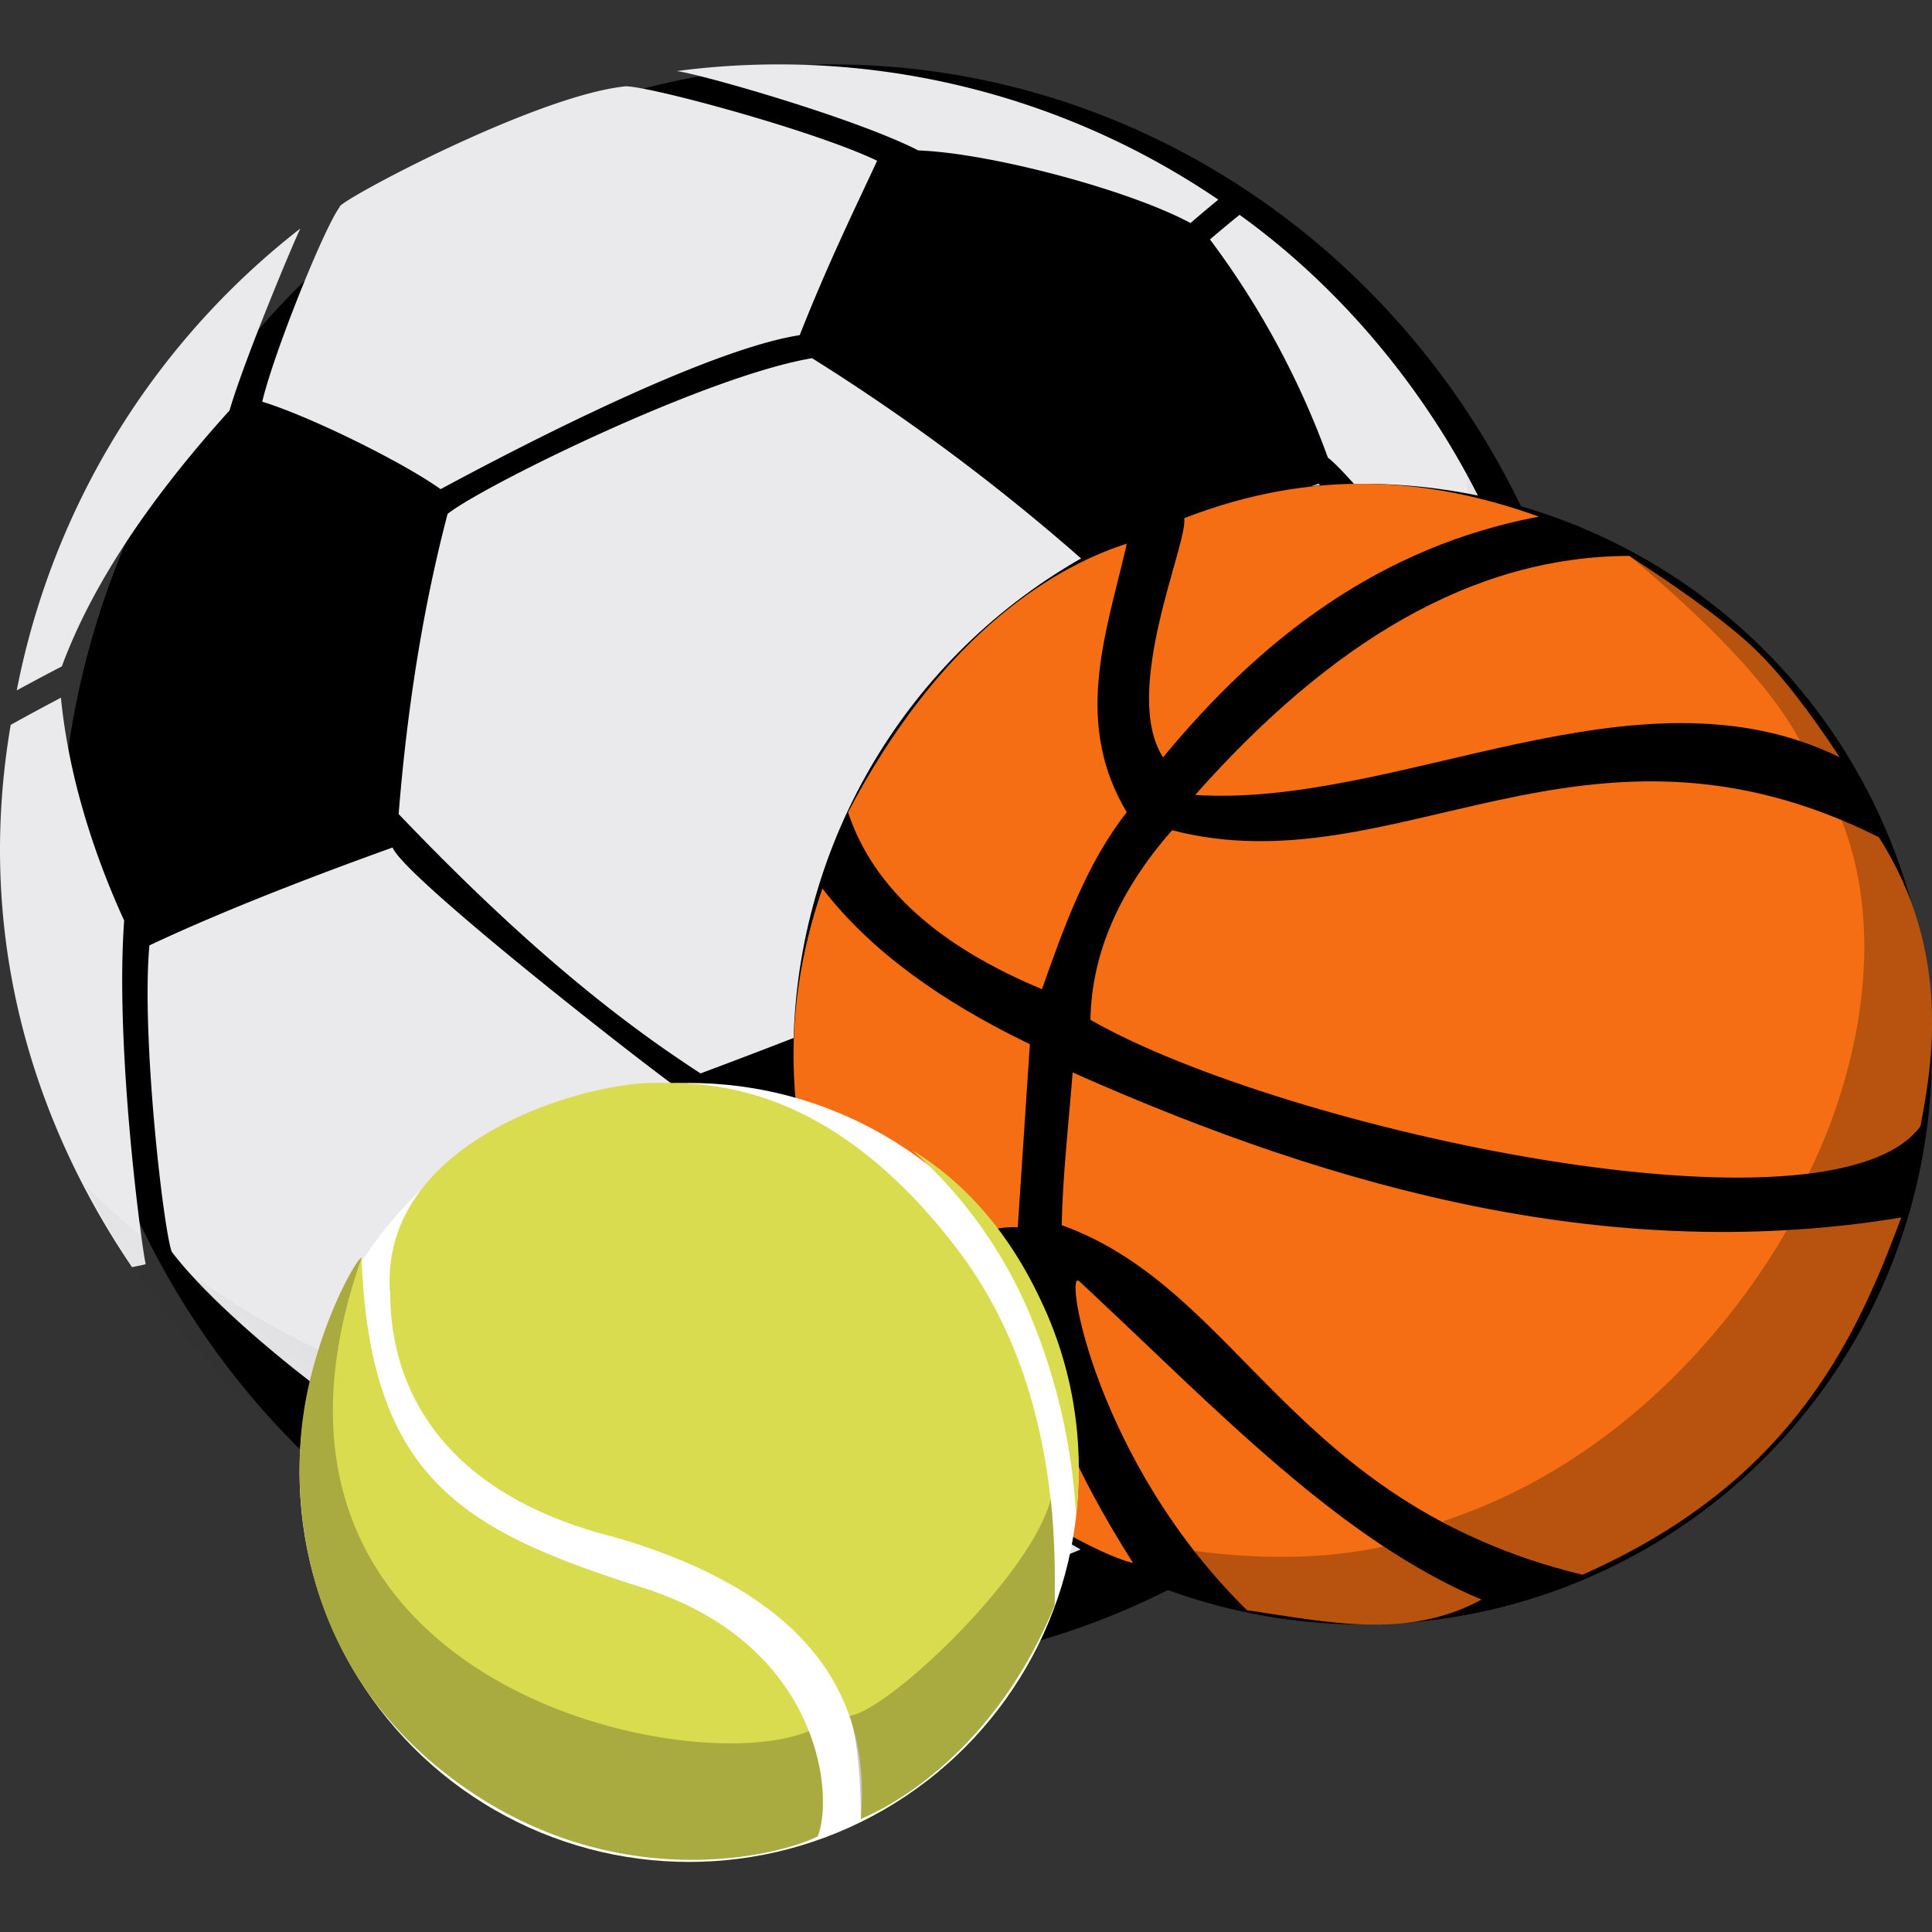 <svg xmlns='http://www.w3.org/2000/svg' xmlns:xlink='http://www.w3.org/1999/xlink' width='15' height='15' viewBox='0 0 15 15'><rect x="0" y="0" width="15" height="15" fill="#333333" stroke="none"/><defs><path id='a' d='M9.55 8.462a57.372 57.372 0 0 0-1.395-1.635c.145-.588.452-2.525.482-2.981.687-.293 1.259-.477 1.6-.59.143.146 1.21 1.298 1.524 2.047a5.733 5.733 0 0 1-.236 2.05c-.538.372-1.18.735-1.975 1.11zm-1.227 2.896l.082.166a6.042 6.042 0 0 1-4.602.044 1.513 1.513 0 0 1-.337-.499c.457-.097 1.844-.56 2.139-.7.714.202 1.47.313 2.268.332.116.154.267.374.45.657zm1.338-2.727a13.369 13.369 0 0 0 1.8-.973c.08.218.096.607.096.837-.873 1.917-2.485 2.755-2.96 2.943a7.87 7.87 0 0 0-.516-.786A9.126 9.126 0 0 0 9.66 8.63zM3.37 10.87c-.663-.358-1.663-1.157-2.037-1.652-.066-.183-.237-1.682-.173-2.378.482-.227 1.112-.481 1.888-.76.093.24 2.152 1.842 2.31 1.936l.065 2.204c-.93.361-1.615.578-2.054.65zm6.94-7.816a6.544 6.544 0 0 0-.916-1.695c.08-.068.156-.132.23-.191 1.272.914 2.175 2.4 2.36 3.76a2.457 2.457 0 0 1-.15.116c-.323-.586-1.295-1.814-1.523-1.99zM7.959 6.812c-.701.316-1.541.656-2.52 1.022a7.289 7.289 0 0 1-.14-.093c-.676-.453-1.386-1.064-2.204-1.921.068-.845.194-1.621.38-2.33.265-.212 1.999-1.069 2.83-1.209A16.182 16.182 0 0 1 8.44 3.877c-.005.431-.312 2.34-.482 2.935zM.473 4.917c.072.733.331 1.38.491 1.73-.075 1.025.152 2.645.168 2.668-.037.01-.072.016-.107.023-.475-.7-1.287-2.182-.942-4.21.125-.07.256-.14.39-.211zM.13 4.86a5.994 5.994 0 0 1 2.202-3.586c-.05.101-.43 1.004-.55 1.413C1.142 3.395.708 4.057.48 4.674c-.12.062-.237.125-.35.186zm3.29-1.563c-.312-.221-1.038-.574-1.384-.678.088-.375.48-1.35.602-1.513C2.605 1.074 4.154.24 4.859.17c.198.002 1.469.346 1.951.578-.153.331-.378.788-.601 1.354-.812.127-2.515 1.05-2.789 1.196zm5.822-2.066C8.759.972 7.685.688 7.13.668 6.63.412 5.405.066 5.253.052a6.071 6.071 0 0 1 4.206.998c-.073.06-.145.12-.216.182z'/></defs><g fill='none' fill-rule='evenodd'><path d='M0 0h15v15H0z'/><g transform='translate(0 .5)'><ellipse cx='6.457' cy='6.234' fill='#000' fill-rule='nonzero' rx='5.992' ry='6.234'/><path fill='#EAEAEC' fill-rule='nonzero' d='M9.55 8.462a57.372 57.372 0 0 0-1.395-1.635c.145-.588.452-2.525.482-2.981.687-.293 1.259-.477 1.6-.59.143.146 1.21 1.298 1.524 2.047a5.733 5.733 0 0 1-.236 2.05c-.538.372-1.18.735-1.975 1.11zm-1.227 2.896l.082.166a6.042 6.042 0 0 1-4.602.044 1.513 1.513 0 0 1-.337-.499c.457-.097 1.844-.56 2.139-.7.714.202 1.47.313 2.268.332.116.154.267.374.45.657zm1.338-2.727a13.369 13.369 0 0 0 1.8-.973c.08.218.096.607.096.837-.873 1.917-2.485 2.755-2.96 2.943a7.87 7.87 0 0 0-.516-.786A9.126 9.126 0 0 0 9.66 8.63zM3.37 10.87c-.663-.358-1.663-1.157-2.037-1.652-.066-.183-.237-1.682-.173-2.378.482-.227 1.112-.481 1.888-.76.093.24 2.152 1.842 2.31 1.936l.065 2.204c-.93.361-1.615.578-2.054.65zm6.94-7.816a6.544 6.544 0 0 0-.916-1.695c.08-.068.156-.132.23-.191 1.272.914 2.175 2.4 2.36 3.76a2.457 2.457 0 0 1-.15.116c-.323-.586-1.295-1.814-1.523-1.99zM7.959 6.812c-.701.316-1.541.656-2.52 1.022a7.289 7.289 0 0 1-.14-.093c-.676-.453-1.386-1.064-2.204-1.921.068-.845.194-1.621.38-2.33.265-.212 1.999-1.069 2.83-1.209A16.182 16.182 0 0 1 8.44 3.877c-.005.431-.312 2.34-.482 2.935zM.473 4.917c.072.733.331 1.38.491 1.73-.075 1.025.152 2.645.168 2.668-.037.01-.072.016-.107.023-.475-.7-1.287-2.182-.942-4.21.125-.07.256-.14.39-.211zM.13 4.86a5.994 5.994 0 0 1 2.202-3.586c-.05.101-.43 1.004-.55 1.413C1.142 3.395.708 4.057.48 4.674c-.12.062-.237.125-.35.186zm3.29-1.563c-.312-.221-1.038-.574-1.384-.678.088-.375.48-1.35.602-1.513C2.605 1.074 4.154.24 4.859.17c.198.002 1.469.346 1.951.578-.153.331-.378.788-.601 1.354-.812.127-2.515 1.05-2.789 1.196zm5.822-2.066C8.759.972 7.685.688 7.13.668 6.63.412 5.405.066 5.253.052a6.071 6.071 0 0 1 4.206.998c-.073.06-.145.12-.216.182z'/><mask id='b' fill='#fff'><use xlink:href='#a'/></mask><path fill='#000' fill-rule='nonzero' d='M8.805 11.344c-2.917 1.494-6.622.374-8.136-2.63 1.6 1.556 3.942 2.369 6.205 1.473 5.299-2.246 4.514-5.895 4.514-7.016 1.55 2.908.499 6.58-2.583 8.173z' mask='url(#b)' opacity='.25'/><g fill-rule='nonzero' transform='translate(6.16 3.256)'><ellipse cx='4.419' cy='4.428' fill='#000' rx='4.419' ry='4.428'/><path fill='#F56E14' d='M3.52 8.744C2.35 7.595 2.096 6.09 2.218 6.19l.075.07c.99.925 1.957 1.947 3.049 2.403-.58.316-1.203.172-1.822.082zM2.167 4.57c2.094.932 4.22 1.49 6.434 1.127l-.032.085c-.35.924-.865 1.99-2.443 2.688-2.271-.555-2.645-2.209-4.043-2.714.007-.381.057-.824.085-1.186zM1.79 6.104c.041.808.389 1.553.847 2.275-.258-.055-1.368-.617-1.578-1.276.007-.58.324-.837.731-.999zM.225 3.142c.381.495.937.88 1.574 1.191l.037.018-.094 1.421c-.505-.02-.802.465-1.063.978C.083 5.672-.246 4.515.225 3.142zm2.716-.452c1.734.45 3.199-1.093 5.486.054.572.895.412 1.778.323 2.244-.7.943-4.95.029-6.444-.826.009-.518.226-1.008.635-1.473zM2.588.465l-.01.047c-.16.676-.4 1.352.01 2.038-.313.4-.486.887-.658 1.374C1.147 3.598.622 3.151.424 2.55 1.114 1.24 1.947.67 2.588.465zM6.49.56l.06.04c.424.277.728.505.912.681.194.186.414.466.661.842-1.576-.77-3.425.395-5.004.293C4.174 1.227 5.275.564 6.489.56zM3.034.267C4.041-.123 4.94-.05 5.788.255c-1.232.233-2.156.944-2.918 1.869-.33-.512.198-1.671.164-1.857z'/><path fill='#000' d='M5.342 8.663a4.633 4.633 0 0 1-.76-.412c-.433.094-.92.106-1.468.034.056.108.191.26.406.46.619.089 1.243.233 1.822-.082zm2.37-2.866c.222-.022.664-.064.889-.1-.352.942-.848 2.053-2.475 2.773-.33-.08-.868-.27-1.086-.414 1.706-.56 2.547-2.045 2.672-2.26zm.17-.444c.446-.035.746-.2.868-.365.09-.467.249-1.349-.323-2.245a4.561 4.561 0 0 0-.29-.133c.377.953.086 2.061-.254 2.743zm.242-3.23c-.247-.376-.468-.656-.661-.841-.194-.186-.518-.426-.973-.722.674.563 1.116 1.042 1.326 1.438.104.035.206.076.308.126z' opacity='.25'/></g><g fill-rule='nonzero' transform='translate(2.326 7.908)'><circle cx='3.024' cy='3.024' r='3.024' fill='#FFF'/><path fill='#DADC4F' d='M.481 1.356c.063 1.68.76 2.098 2.062 2.524l.08.026.085.027c1.336.448 1.442 1.594 1.315 1.916-.272.142-1.55.481-2.786-.41C.002 4.548-.066 3.233.03 2.574c.095-.66.413-1.218.451-1.218zM2.737 0h.128C3.292.003 4.176.075 5.1 1.282c.538.703.792 1.627.762 2.774-.475 1.152-1.277 1.557-1.47 1.643l-.005.002-.03.013c.094-1.064-.546-1.794-1.92-2.19C.787 3.106.712 1.99.704 1.669l-.001-.051L.7 1.599C.646.446 2.188.005 2.737 0zm2.024.525c.425.262.759.656 1.002 1.18.24.51.332 1.08.265 1.64a4.718 4.718 0 0 0-.36-1.552A3.532 3.532 0 0 0 4.761.525z'/><path fill='#181818' d='M4.27 4.915c.056.16.085.427.088.799l.03-.013c.182-.08.995-.482 1.475-1.645v-.121a6.751 6.751 0 0 0-.03-.707c-.146.585-1.25 1.638-1.563 1.687zm-3.033.524c1.235.89 2.514.552 2.786.41.058-.148.067-.47-.069-.817C3.017 5.43-.679 4.65.482 1.357c-.039 0-.356.558-.452 1.217-.095.66-.028 1.974 1.207 2.865z' opacity='.25'/></g></g></g></svg>
